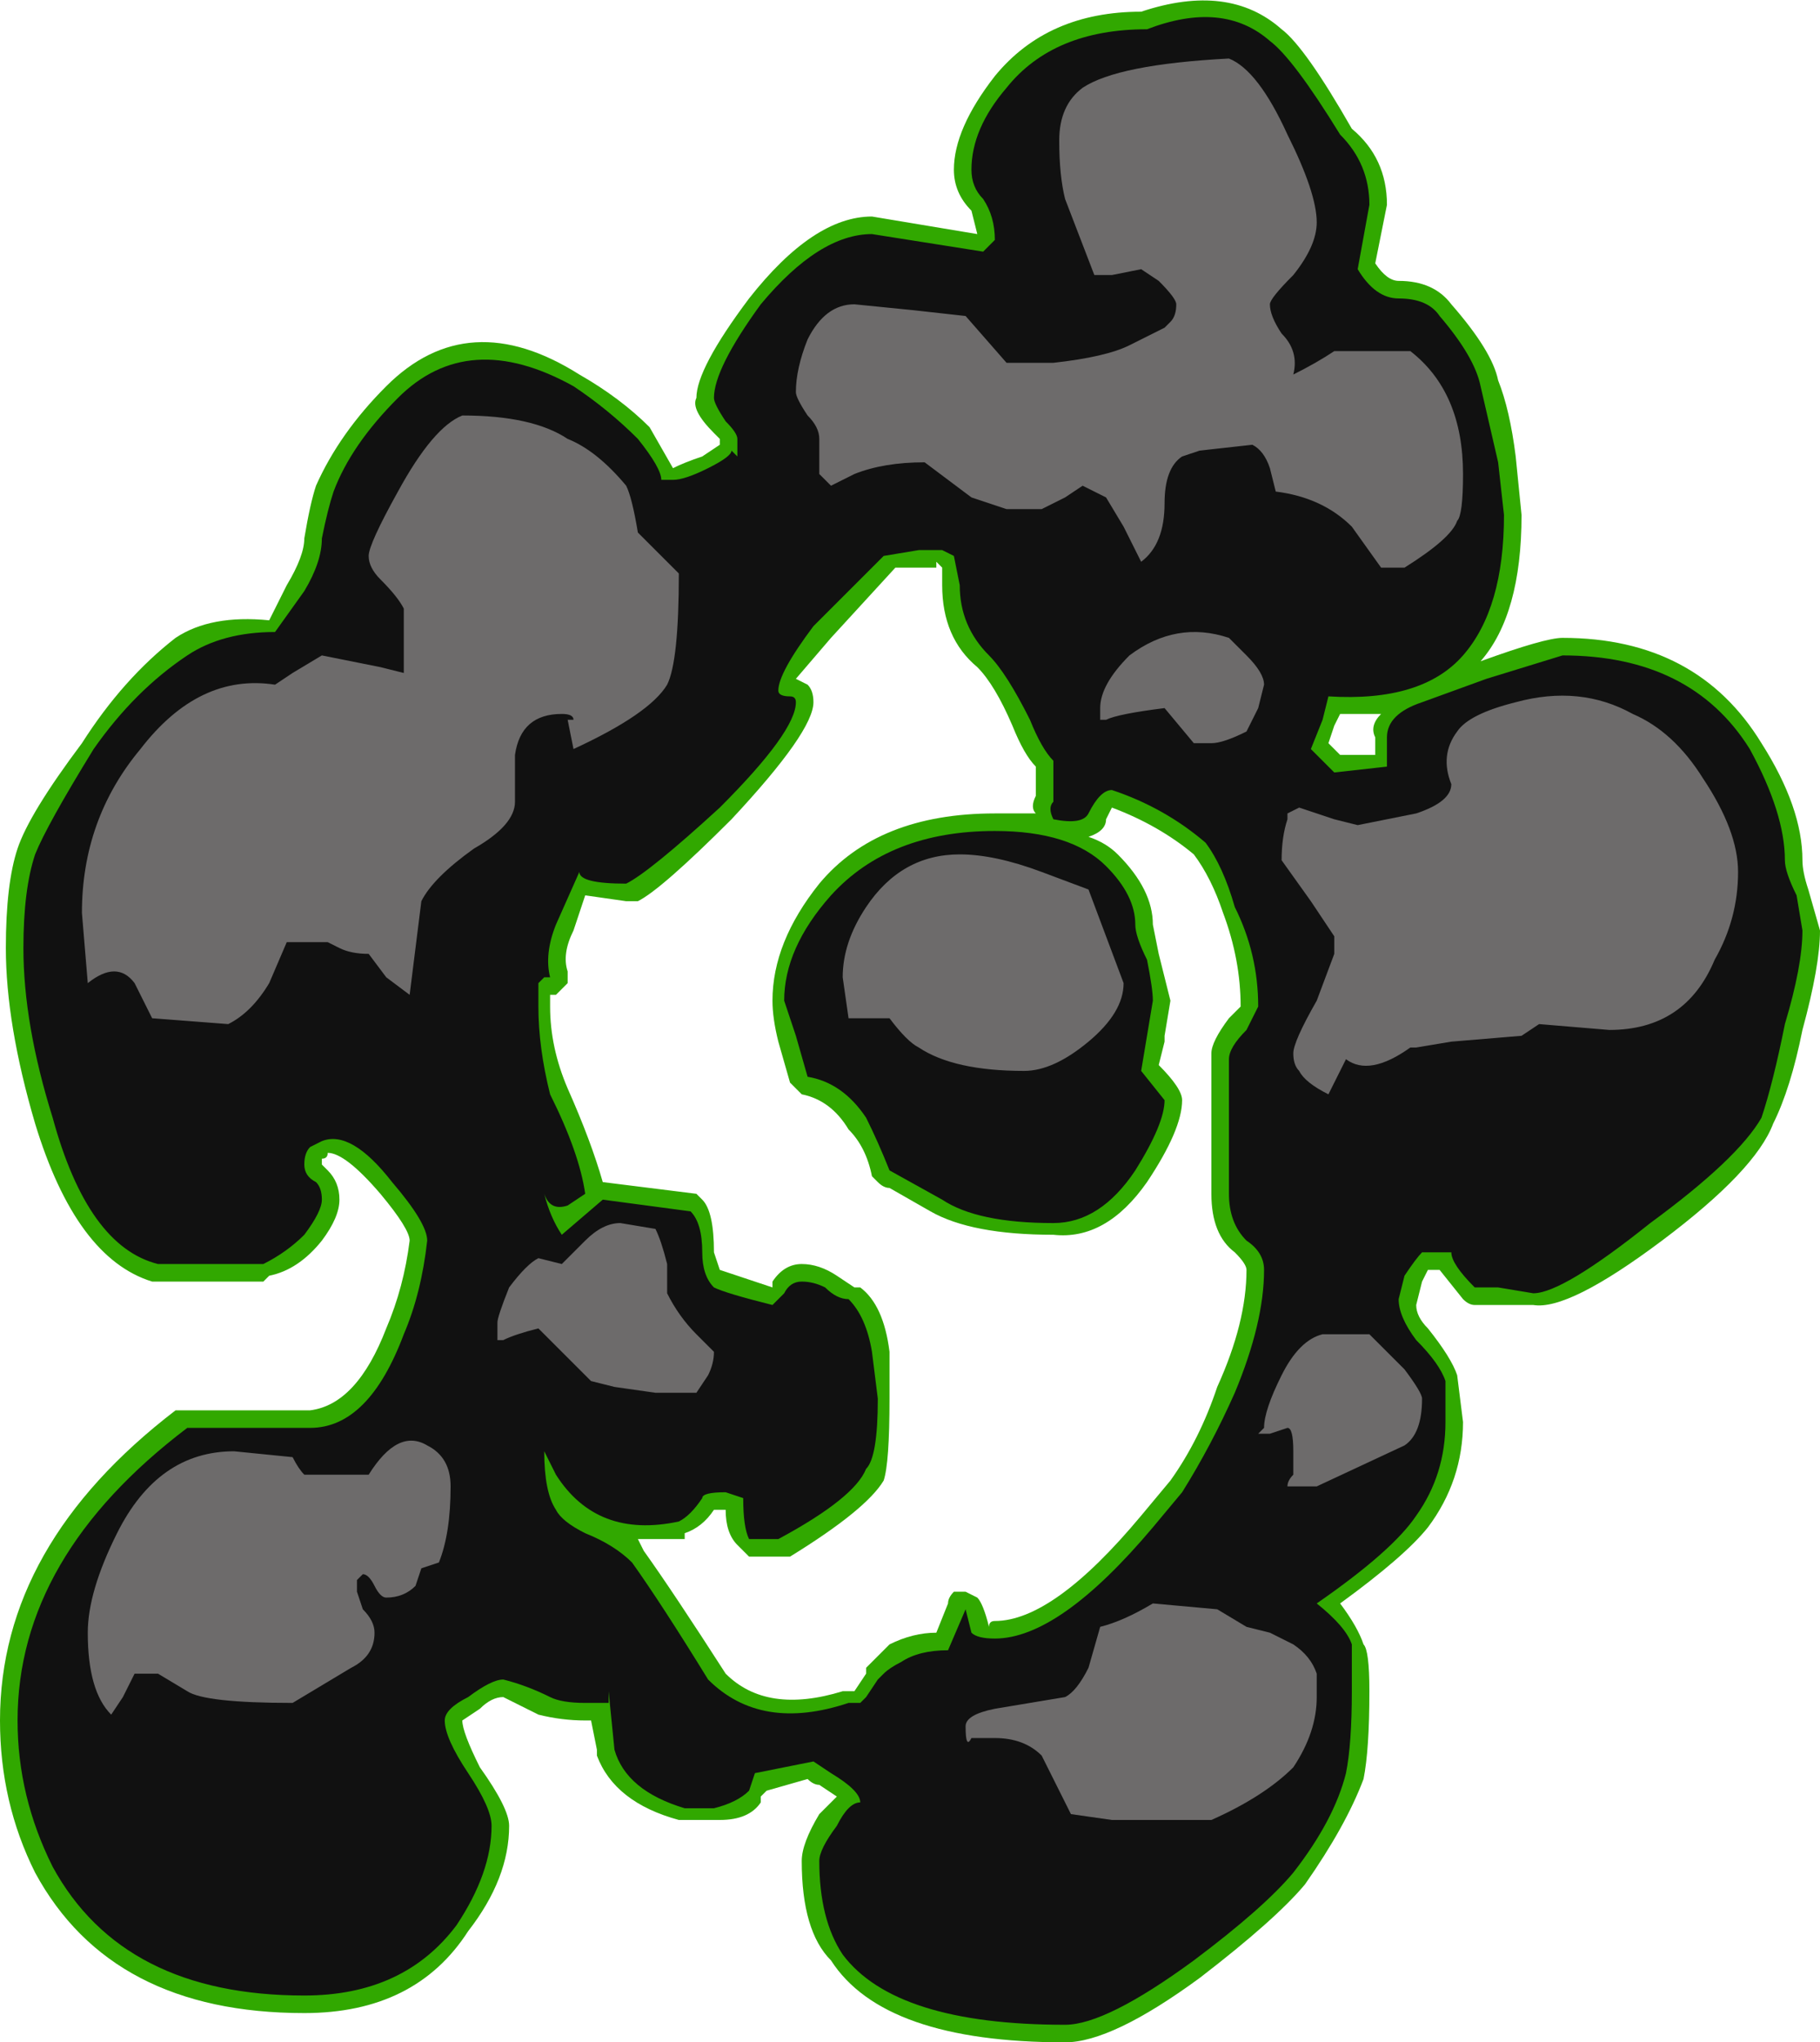 <?xml version="1.0" encoding="UTF-8" standalone="no"?>
<svg xmlns:ffdec="https://www.free-decompiler.com/flash" xmlns:xlink="http://www.w3.org/1999/xlink" ffdec:objectType="shape" height="17.45px" width="15.55px" xmlns="http://www.w3.org/2000/svg">
  <g transform="matrix(1.0, 0.0, 0.0, 1.0, 7.3, 10.35)">
    <path d="M1.2 -9.7 Q1.65 -10.25 2.45 -10.25 3.2 -10.5 3.65 -10.1 3.85 -9.95 4.25 -9.25 4.55 -9.0 4.55 -8.6 L4.45 -8.1 Q4.55 -7.95 4.65 -7.95 4.95 -7.95 5.1 -7.75 5.45 -7.35 5.5 -7.1 5.6 -6.85 5.65 -6.45 L5.7 -5.95 Q5.7 -5.1 5.35 -4.7 5.9 -4.9 6.05 -4.9 7.2 -4.9 7.75 -4.0 8.1 -3.45 8.1 -3.0 8.1 -2.9 8.15 -2.75 L8.25 -2.4 Q8.25 -2.1 8.1 -1.55 8.0 -1.05 7.85 -0.75 7.7 -0.35 6.9 0.25 6.1 0.85 5.8 0.8 L5.3 0.8 Q5.25 0.8 5.2 0.75 L5.0 0.5 4.9 0.5 4.85 0.6 4.8 0.8 Q4.8 0.9 4.9 1.0 5.1 1.25 5.15 1.4 L5.2 1.8 Q5.2 2.3 4.9 2.7 4.7 2.95 4.15 3.35 4.3 3.55 4.35 3.7 4.4 3.75 4.4 4.1 4.4 4.6 4.35 4.85 4.2 5.25 3.85 5.75 3.6 6.05 2.95 6.55 2.2 7.1 1.8 7.1 0.25 7.1 -0.2 6.4 -0.45 6.15 -0.45 5.55 -0.45 5.4 -0.3 5.15 L-0.15 5.0 -0.3 4.9 Q-0.35 4.9 -0.4 4.85 L-0.75 4.95 -0.8 5.0 -0.8 5.05 Q-0.9 5.2 -1.15 5.2 L-1.5 5.2 Q-2.05 5.05 -2.2 4.65 L-2.2 4.6 -2.25 4.35 -2.3 4.35 Q-2.5 4.35 -2.7 4.3 L-3.0 4.15 Q-3.1 4.15 -3.2 4.25 L-3.35 4.35 Q-3.35 4.45 -3.2 4.75 -2.95 5.1 -2.95 5.25 -2.95 5.7 -3.3 6.15 -3.75 6.85 -4.7 6.85 -6.35 6.85 -7.0 5.65 -7.3 5.05 -7.3 4.35 -7.3 2.85 -5.8 1.7 L-4.65 1.7 Q-4.25 1.65 -4.0 1.0 -3.85 0.65 -3.8 0.25 -3.8 0.15 -4.05 -0.15 -4.35 -0.5 -4.5 -0.5 -4.5 -0.45 -4.55 -0.45 L-4.55 -0.4 -4.5 -0.35 Q-4.4 -0.25 -4.4 -0.1 -4.4 0.05 -4.55 0.25 -4.75 0.5 -5.0 0.55 L-5.05 0.6 -6.0 0.6 Q-6.65 0.4 -7.0 -0.75 -7.25 -1.6 -7.25 -2.25 -7.25 -2.8 -7.15 -3.1 -7.05 -3.4 -6.6 -4.0 -6.25 -4.55 -5.8 -4.9 -5.5 -5.1 -5.0 -5.05 L-4.85 -5.35 Q-4.7 -5.6 -4.7 -5.75 -4.65 -6.05 -4.6 -6.2 -4.4 -6.65 -4.0 -7.05 -3.3 -7.75 -2.35 -7.15 -2.0 -6.95 -1.75 -6.7 L-1.55 -6.35 Q-1.45 -6.4 -1.3 -6.45 L-1.15 -6.55 -1.15 -6.6 -1.2 -6.65 Q-1.4 -6.85 -1.35 -6.95 -1.35 -7.2 -0.9 -7.8 -0.35 -8.5 0.15 -8.5 L1.05 -8.35 1.0 -8.55 Q0.85 -8.7 0.85 -8.9 0.85 -9.25 1.2 -9.7 M4.1 -4.15 L4.05 -4.0 4.15 -3.9 4.45 -3.9 4.45 -4.05 Q4.4 -4.15 4.5 -4.25 L4.15 -4.25 4.1 -4.15 M0.7 -5.5 L0.35 -5.5 -0.2 -4.9 -0.5 -4.55 -0.4 -4.5 Q-0.35 -4.45 -0.35 -4.35 -0.35 -4.1 -1.05 -3.35 -1.65 -2.75 -1.85 -2.65 L-1.95 -2.65 -2.3 -2.7 -2.4 -2.4 Q-2.5 -2.2 -2.45 -2.05 -2.45 -2.0 -2.45 -1.95 L-2.55 -1.85 -2.6 -1.85 -2.6 -1.75 Q-2.6 -1.4 -2.45 -1.05 -2.25 -0.6 -2.15 -0.25 L-1.35 -0.15 -1.3 -0.1 Q-1.2 0.0 -1.2 0.35 L-1.15 0.5 -0.7 0.65 -0.7 0.6 Q-0.6 0.45 -0.45 0.45 -0.3 0.45 -0.15 0.55 L0.0 0.65 0.05 0.65 Q0.25 0.8 0.3 1.2 L0.3 1.6 Q0.3 2.15 0.25 2.3 0.1 2.55 -0.55 2.95 L-0.9 2.95 -1.0 2.85 Q-1.1 2.75 -1.1 2.55 L-1.2 2.55 Q-1.3 2.7 -1.45 2.75 L-1.45 2.8 -1.85 2.8 -1.8 2.9 Q-1.55 3.25 -1.1 3.95 -0.75 4.3 -0.1 4.1 L0.0 4.1 0.1 3.95 0.1 3.9 0.3 3.7 Q0.5 3.6 0.7 3.6 L0.8 3.35 Q0.8 3.3 0.85 3.25 L0.95 3.25 1.05 3.3 Q1.1 3.35 1.15 3.55 1.15 3.5 1.2 3.5 1.7 3.5 2.45 2.6 L2.7 2.3 Q2.95 1.95 3.1 1.5 3.35 0.95 3.35 0.5 3.35 0.45 3.25 0.35 3.05 0.2 3.05 -0.15 L3.05 -1.35 Q3.05 -1.45 3.2 -1.65 L3.3 -1.75 Q3.3 -2.15 3.15 -2.55 3.05 -2.85 2.9 -3.05 2.6 -3.3 2.2 -3.45 L2.15 -3.35 Q2.15 -3.25 2.0 -3.2 2.15 -3.15 2.25 -3.05 2.55 -2.75 2.55 -2.45 L2.6 -2.2 2.7 -1.8 2.65 -1.5 2.65 -1.45 2.6 -1.25 Q2.8 -1.05 2.8 -0.95 2.8 -0.7 2.5 -0.25 2.15 0.25 1.7 0.2 1.0 0.2 0.65 0.0 L0.3 -0.2 Q0.25 -0.2 0.2 -0.25 L0.15 -0.3 Q0.1 -0.55 -0.05 -0.7 -0.2 -0.95 -0.45 -1.0 L-0.55 -1.1 -0.65 -1.45 Q-0.7 -1.65 -0.7 -1.8 -0.7 -2.3 -0.3 -2.8 0.2 -3.4 1.2 -3.4 L1.55 -3.4 Q1.5 -3.45 1.55 -3.55 L1.55 -3.8 Q1.45 -3.9 1.35 -4.15 1.2 -4.5 1.05 -4.65 0.75 -4.9 0.75 -5.35 L0.75 -5.5 0.7 -5.55 0.7 -5.5" fill="#31a800" fill-rule="evenodd" stroke="none"/>
    <path d="M1.3 -9.6 Q1.7 -10.1 2.5 -10.1 3.15 -10.35 3.55 -10.0 3.75 -9.85 4.15 -9.2 4.4 -8.95 4.4 -8.6 L4.3 -8.05 Q4.45 -7.8 4.65 -7.8 4.9 -7.8 5.0 -7.65 5.3 -7.3 5.35 -7.05 L5.5 -6.4 5.55 -5.95 Q5.55 -5.15 5.2 -4.75 4.85 -4.35 4.05 -4.4 L4.0 -4.2 3.9 -3.95 4.1 -3.75 4.55 -3.8 4.55 -4.05 Q4.55 -4.25 4.85 -4.35 L5.4 -4.55 6.05 -4.75 Q7.15 -4.75 7.65 -3.95 7.95 -3.4 7.95 -3.0 7.95 -2.9 8.05 -2.7 L8.1 -2.4 Q8.1 -2.1 7.95 -1.6 7.85 -1.1 7.75 -0.8 7.55 -0.45 6.8 0.1 6.05 0.7 5.8 0.7 L5.5 0.65 5.3 0.65 Q5.1 0.45 5.1 0.35 L4.85 0.35 Q4.8 0.4 4.7 0.55 L4.65 0.75 Q4.65 0.9 4.8 1.1 5.0 1.3 5.05 1.45 L5.05 1.8 Q5.05 2.25 4.8 2.6 4.6 2.9 3.95 3.35 4.2 3.55 4.25 3.7 L4.25 4.1 Q4.25 4.55 4.2 4.8 4.1 5.2 3.75 5.65 3.5 5.95 2.9 6.4 2.15 6.95 1.8 6.95 0.35 6.95 -0.1 6.35 -0.3 6.05 -0.3 5.55 -0.3 5.45 -0.15 5.25 -0.05 5.05 0.05 5.05 0.05 4.95 -0.2 4.8 L-0.35 4.7 -0.85 4.8 -0.9 4.95 Q-1.0 5.05 -1.2 5.1 L-1.45 5.1 Q-1.95 4.95 -2.05 4.6 L-2.1 4.1 -2.1 4.2 -2.3 4.2 Q-2.5 4.2 -2.6 4.15 -2.8 4.05 -3.0 4.0 -3.1 4.0 -3.3 4.15 -3.5 4.25 -3.5 4.35 -3.5 4.5 -3.3 4.8 -3.1 5.1 -3.1 5.25 -3.1 5.65 -3.4 6.1 -3.85 6.7 -4.7 6.7 -6.25 6.7 -6.85 5.6 -7.15 5.0 -7.15 4.35 -7.15 2.95 -5.7 1.85 L-4.65 1.85 Q-4.15 1.85 -3.85 1.05 -3.7 0.7 -3.65 0.25 -3.65 0.1 -3.95 -0.25 -4.3 -0.7 -4.55 -0.6 L-4.65 -0.55 Q-4.7 -0.5 -4.7 -0.4 -4.7 -0.3 -4.6 -0.25 -4.55 -0.2 -4.55 -0.1 -4.55 0.0 -4.7 0.2 -4.85 0.35 -5.05 0.45 L-5.95 0.45 Q-6.55 0.3 -6.85 -0.8 -7.1 -1.6 -7.1 -2.25 -7.1 -2.75 -7.0 -3.05 -6.9 -3.3 -6.5 -3.95 -6.15 -4.45 -5.7 -4.75 -5.4 -4.95 -4.95 -4.95 L-4.7 -5.3 Q-4.55 -5.55 -4.55 -5.75 -4.5 -6.0 -4.45 -6.15 -4.3 -6.55 -3.9 -6.95 -3.3 -7.55 -2.4 -7.05 -2.1 -6.85 -1.85 -6.6 -1.65 -6.35 -1.65 -6.25 L-1.55 -6.25 Q-1.45 -6.25 -1.25 -6.35 -1.05 -6.45 -1.05 -6.5 L-1.0 -6.45 -1.0 -6.6 Q-1.0 -6.65 -1.1 -6.75 -1.2 -6.9 -1.2 -6.95 -1.2 -7.2 -0.8 -7.75 -0.3 -8.35 0.15 -8.35 L1.1 -8.2 1.2 -8.3 Q1.2 -8.5 1.1 -8.65 1.0 -8.75 1.0 -8.9 1.0 -9.25 1.3 -9.6 M0.25 -5.6 L-0.35 -5.0 Q-0.65 -4.6 -0.65 -4.45 -0.65 -4.4 -0.55 -4.4 -0.5 -4.4 -0.5 -4.35 -0.5 -4.1 -1.15 -3.45 -1.75 -2.9 -1.95 -2.8 -2.35 -2.8 -2.35 -2.9 L-2.55 -2.45 Q-2.65 -2.2 -2.6 -2.0 L-2.65 -2.0 -2.7 -1.95 -2.7 -1.75 Q-2.7 -1.4 -2.6 -1.0 -2.35 -0.5 -2.3 -0.15 L-2.45 -0.05 Q-2.6 0.0 -2.65 -0.15 -2.6 0.05 -2.5 0.2 L-2.15 -0.1 -1.4 0.0 Q-1.3 0.1 -1.3 0.35 -1.3 0.55 -1.2 0.65 -1.1 0.7 -0.7 0.8 L-0.6 0.7 Q-0.55 0.6 -0.45 0.6 -0.35 0.6 -0.25 0.65 -0.15 0.75 -0.05 0.75 0.1 0.9 0.15 1.2 L0.2 1.6 Q0.2 2.1 0.1 2.2 0.0 2.45 -0.65 2.8 L-0.9 2.8 Q-0.95 2.7 -0.95 2.45 L-1.1 2.4 Q-1.3 2.4 -1.3 2.45 -1.4 2.6 -1.5 2.65 -2.2 2.8 -2.55 2.25 L-2.65 2.05 Q-2.65 2.4 -2.55 2.55 -2.5 2.65 -2.3 2.75 -2.05 2.85 -1.9 3.0 -1.65 3.35 -1.25 4.0 -0.8 4.45 -0.05 4.2 L0.05 4.2 0.1 4.15 0.2 4.0 0.25 3.95 Q0.3 3.9 0.4 3.85 0.55 3.75 0.8 3.75 L0.95 3.4 1.0 3.6 Q1.05 3.65 1.2 3.65 1.75 3.65 2.55 2.7 L2.8 2.4 Q3.05 2.0 3.25 1.55 3.5 0.95 3.5 0.5 3.5 0.35 3.35 0.25 3.2 0.1 3.2 -0.15 L3.2 -1.3 Q3.2 -1.4 3.35 -1.55 L3.45 -1.75 Q3.45 -2.2 3.25 -2.6 3.15 -2.95 3.0 -3.15 2.65 -3.45 2.2 -3.6 2.1 -3.6 2.0 -3.4 1.95 -3.3 1.7 -3.35 1.65 -3.45 1.7 -3.5 L1.7 -3.85 Q1.6 -3.95 1.5 -4.2 1.3 -4.6 1.15 -4.75 0.9 -5.0 0.9 -5.35 L0.85 -5.6 0.75 -5.65 0.55 -5.65 0.25 -5.6 M2.55 -1.8 L2.45 -1.2 2.65 -0.95 Q2.65 -0.75 2.4 -0.35 2.1 0.1 1.7 0.1 1.05 0.1 0.75 -0.1 L0.3 -0.35 Q0.2 -0.6 0.1 -0.8 -0.1 -1.1 -0.4 -1.15 L-0.5 -1.5 -0.6 -1.8 Q-0.6 -2.25 -0.2 -2.7 0.3 -3.25 1.2 -3.25 1.85 -3.25 2.15 -2.95 2.4 -2.7 2.4 -2.45 2.4 -2.35 2.5 -2.15 2.55 -1.9 2.55 -1.8" fill="#111111" fill-rule="evenodd" stroke="none"/>
    <path d="M1.95 -9.6 Q2.25 -9.8 3.2 -9.85 3.45 -9.75 3.7 -9.2 3.95 -8.7 3.95 -8.45 3.95 -8.25 3.75 -8.0 3.55 -7.8 3.55 -7.75 3.55 -7.65 3.65 -7.5 3.8 -7.35 3.75 -7.15 3.95 -7.25 4.1 -7.35 L4.75 -7.35 Q5.2 -7.0 5.2 -6.3 5.2 -5.95 5.15 -5.9 5.1 -5.75 4.7 -5.5 L4.5 -5.5 4.25 -5.85 Q4.0 -6.1 3.6 -6.15 L3.55 -6.35 Q3.5 -6.5 3.4 -6.55 L2.95 -6.5 2.8 -6.45 Q2.65 -6.35 2.65 -6.05 2.65 -5.7 2.45 -5.55 L2.3 -5.85 2.15 -6.1 Q2.05 -6.15 1.95 -6.2 L1.8 -6.1 1.6 -6.0 1.3 -6.0 1.0 -6.1 0.6 -6.4 Q0.25 -6.4 0.0 -6.3 L-0.2 -6.2 -0.3 -6.3 -0.3 -6.6 Q-0.3 -6.7 -0.4 -6.8 -0.5 -6.95 -0.5 -7.0 -0.5 -7.2 -0.4 -7.45 -0.25 -7.75 0.0 -7.75 L0.5 -7.7 0.95 -7.65 1.3 -7.25 1.7 -7.25 Q2.15 -7.3 2.35 -7.4 L2.65 -7.55 2.7 -7.6 Q2.75 -7.65 2.75 -7.75 2.75 -7.8 2.6 -7.95 L2.45 -8.05 2.2 -8.0 2.05 -8.0 1.8 -8.65 Q1.75 -8.85 1.75 -9.15 1.75 -9.45 1.95 -9.6 M3.35 -4.75 Q3.5 -4.6 3.5 -4.5 L3.45 -4.3 3.35 -4.1 Q3.15 -4.0 3.05 -4.0 L2.9 -4.0 2.65 -4.3 Q2.25 -4.25 2.15 -4.2 L2.1 -4.2 2.1 -4.3 Q2.1 -4.5 2.35 -4.75 2.75 -5.05 3.2 -4.9 L3.35 -4.75 M5.65 -4.35 Q6.2 -4.5 6.65 -4.25 7.0 -4.1 7.25 -3.7 7.55 -3.25 7.55 -2.9 7.55 -2.5 7.35 -2.15 7.1 -1.55 6.45 -1.55 L5.85 -1.6 5.7 -1.5 5.1 -1.45 4.8 -1.4 4.75 -1.4 Q4.4 -1.15 4.2 -1.3 L4.05 -1.0 Q3.85 -1.1 3.8 -1.2 3.75 -1.25 3.75 -1.35 3.75 -1.45 3.95 -1.8 L4.1 -2.2 4.1 -2.35 3.9 -2.65 3.65 -3.0 Q3.65 -3.2 3.7 -3.35 L3.7 -3.4 3.8 -3.45 4.1 -3.35 4.3 -3.3 4.8 -3.4 Q5.1 -3.5 5.1 -3.65 5.0 -3.9 5.15 -4.1 5.25 -4.25 5.65 -4.35 M2.0 -2.75 L2.3 -1.95 Q2.3 -1.7 2.0 -1.45 1.7 -1.2 1.45 -1.2 0.85 -1.2 0.55 -1.4 0.45 -1.45 0.3 -1.65 L-0.05 -1.65 -0.1 -2.0 Q-0.1 -2.3 0.1 -2.6 0.4 -3.05 0.9 -3.05 1.2 -3.05 1.6 -2.9 L2.0 -2.75 M4.7 1.35 Q4.85 1.55 4.85 1.6 4.85 1.9 4.7 2.0 L3.95 2.35 3.7 2.35 Q3.7 2.3 3.75 2.25 L3.75 2.05 Q3.75 1.85 3.7 1.85 L3.55 1.9 3.45 1.9 3.5 1.85 Q3.5 1.7 3.65 1.4 3.8 1.1 4.0 1.05 L4.4 1.05 4.7 1.35 M1.6 4.65 Q1.45 4.5 1.2 4.5 L1.0 4.5 Q0.95 4.6 0.95 4.4 0.95 4.3 1.2 4.25 L1.8 4.15 Q1.9 4.1 2.0 3.9 L2.1 3.55 Q2.3 3.5 2.55 3.35 L3.1 3.4 3.35 3.55 3.55 3.6 3.75 3.7 Q3.9 3.8 3.95 3.95 L3.95 4.15 Q3.95 4.45 3.75 4.75 3.5 5.0 3.05 5.2 L2.2 5.2 1.85 5.15 1.6 4.65 M-6.15 -1.95 Q-6.3 -2.15 -6.55 -1.95 L-6.6 -2.55 Q-6.6 -3.35 -6.1 -3.95 -5.6 -4.6 -4.95 -4.5 L-4.8 -4.6 -4.55 -4.75 -4.05 -4.65 -3.85 -4.6 -3.85 -5.15 Q-3.9 -5.25 -4.05 -5.4 -4.15 -5.5 -4.15 -5.6 -4.15 -5.7 -3.9 -6.15 -3.6 -6.7 -3.35 -6.8 -2.75 -6.8 -2.45 -6.6 -2.2 -6.5 -1.95 -6.2 -1.9 -6.1 -1.85 -5.8 L-1.5 -5.45 Q-1.5 -4.7 -1.6 -4.5 -1.75 -4.25 -2.4 -3.95 L-2.45 -4.2 -2.4 -4.2 Q-2.4 -4.25 -2.5 -4.25 -2.85 -4.25 -2.9 -3.9 L-2.9 -3.5 Q-2.9 -3.3 -3.25 -3.1 -3.6 -2.85 -3.7 -2.65 L-3.8 -1.85 -4.0 -2.0 -4.15 -2.2 Q-4.3 -2.2 -4.4 -2.25 L-4.5 -2.3 -4.85 -2.3 -5.0 -1.95 Q-5.15 -1.7 -5.35 -1.6 L-6.0 -1.65 -6.15 -1.95 M-1.2 1.2 Q-1.2 1.3 -1.25 1.4 L-1.35 1.55 -1.7 1.55 -2.05 1.5 -2.25 1.45 -2.7 1.0 Q-2.9 1.05 -3.0 1.1 L-3.05 1.1 -3.05 0.95 Q-3.05 0.9 -2.95 0.65 -2.8 0.45 -2.7 0.4 L-2.5 0.45 -2.3 0.25 Q-2.15 0.1 -2.0 0.1 L-1.7 0.15 Q-1.65 0.25 -1.6 0.45 L-1.6 0.7 Q-1.5 0.9 -1.35 1.05 L-1.2 1.2 M-4.7 2.25 L-4.15 2.25 Q-3.9 1.85 -3.65 2.0 -3.45 2.1 -3.45 2.35 -3.45 2.75 -3.55 3.0 L-3.7 3.05 -3.75 3.2 Q-3.85 3.3 -4.0 3.3 -4.05 3.3 -4.1 3.2 -4.15 3.1 -4.2 3.1 L-4.25 3.15 -4.25 3.25 -4.2 3.4 Q-4.1 3.5 -4.1 3.6 -4.1 3.8 -4.3 3.9 L-4.8 4.2 Q-5.55 4.2 -5.7 4.1 L-5.95 3.95 -6.15 3.95 -6.25 4.15 -6.35 4.3 Q-6.55 4.1 -6.55 3.6 -6.55 3.25 -6.3 2.75 -5.95 2.05 -5.3 2.05 L-4.8 2.1 Q-4.75 2.2 -4.7 2.25" fill="#6d6b6b" fill-rule="evenodd" stroke="none"/>
  </g>
</svg>
